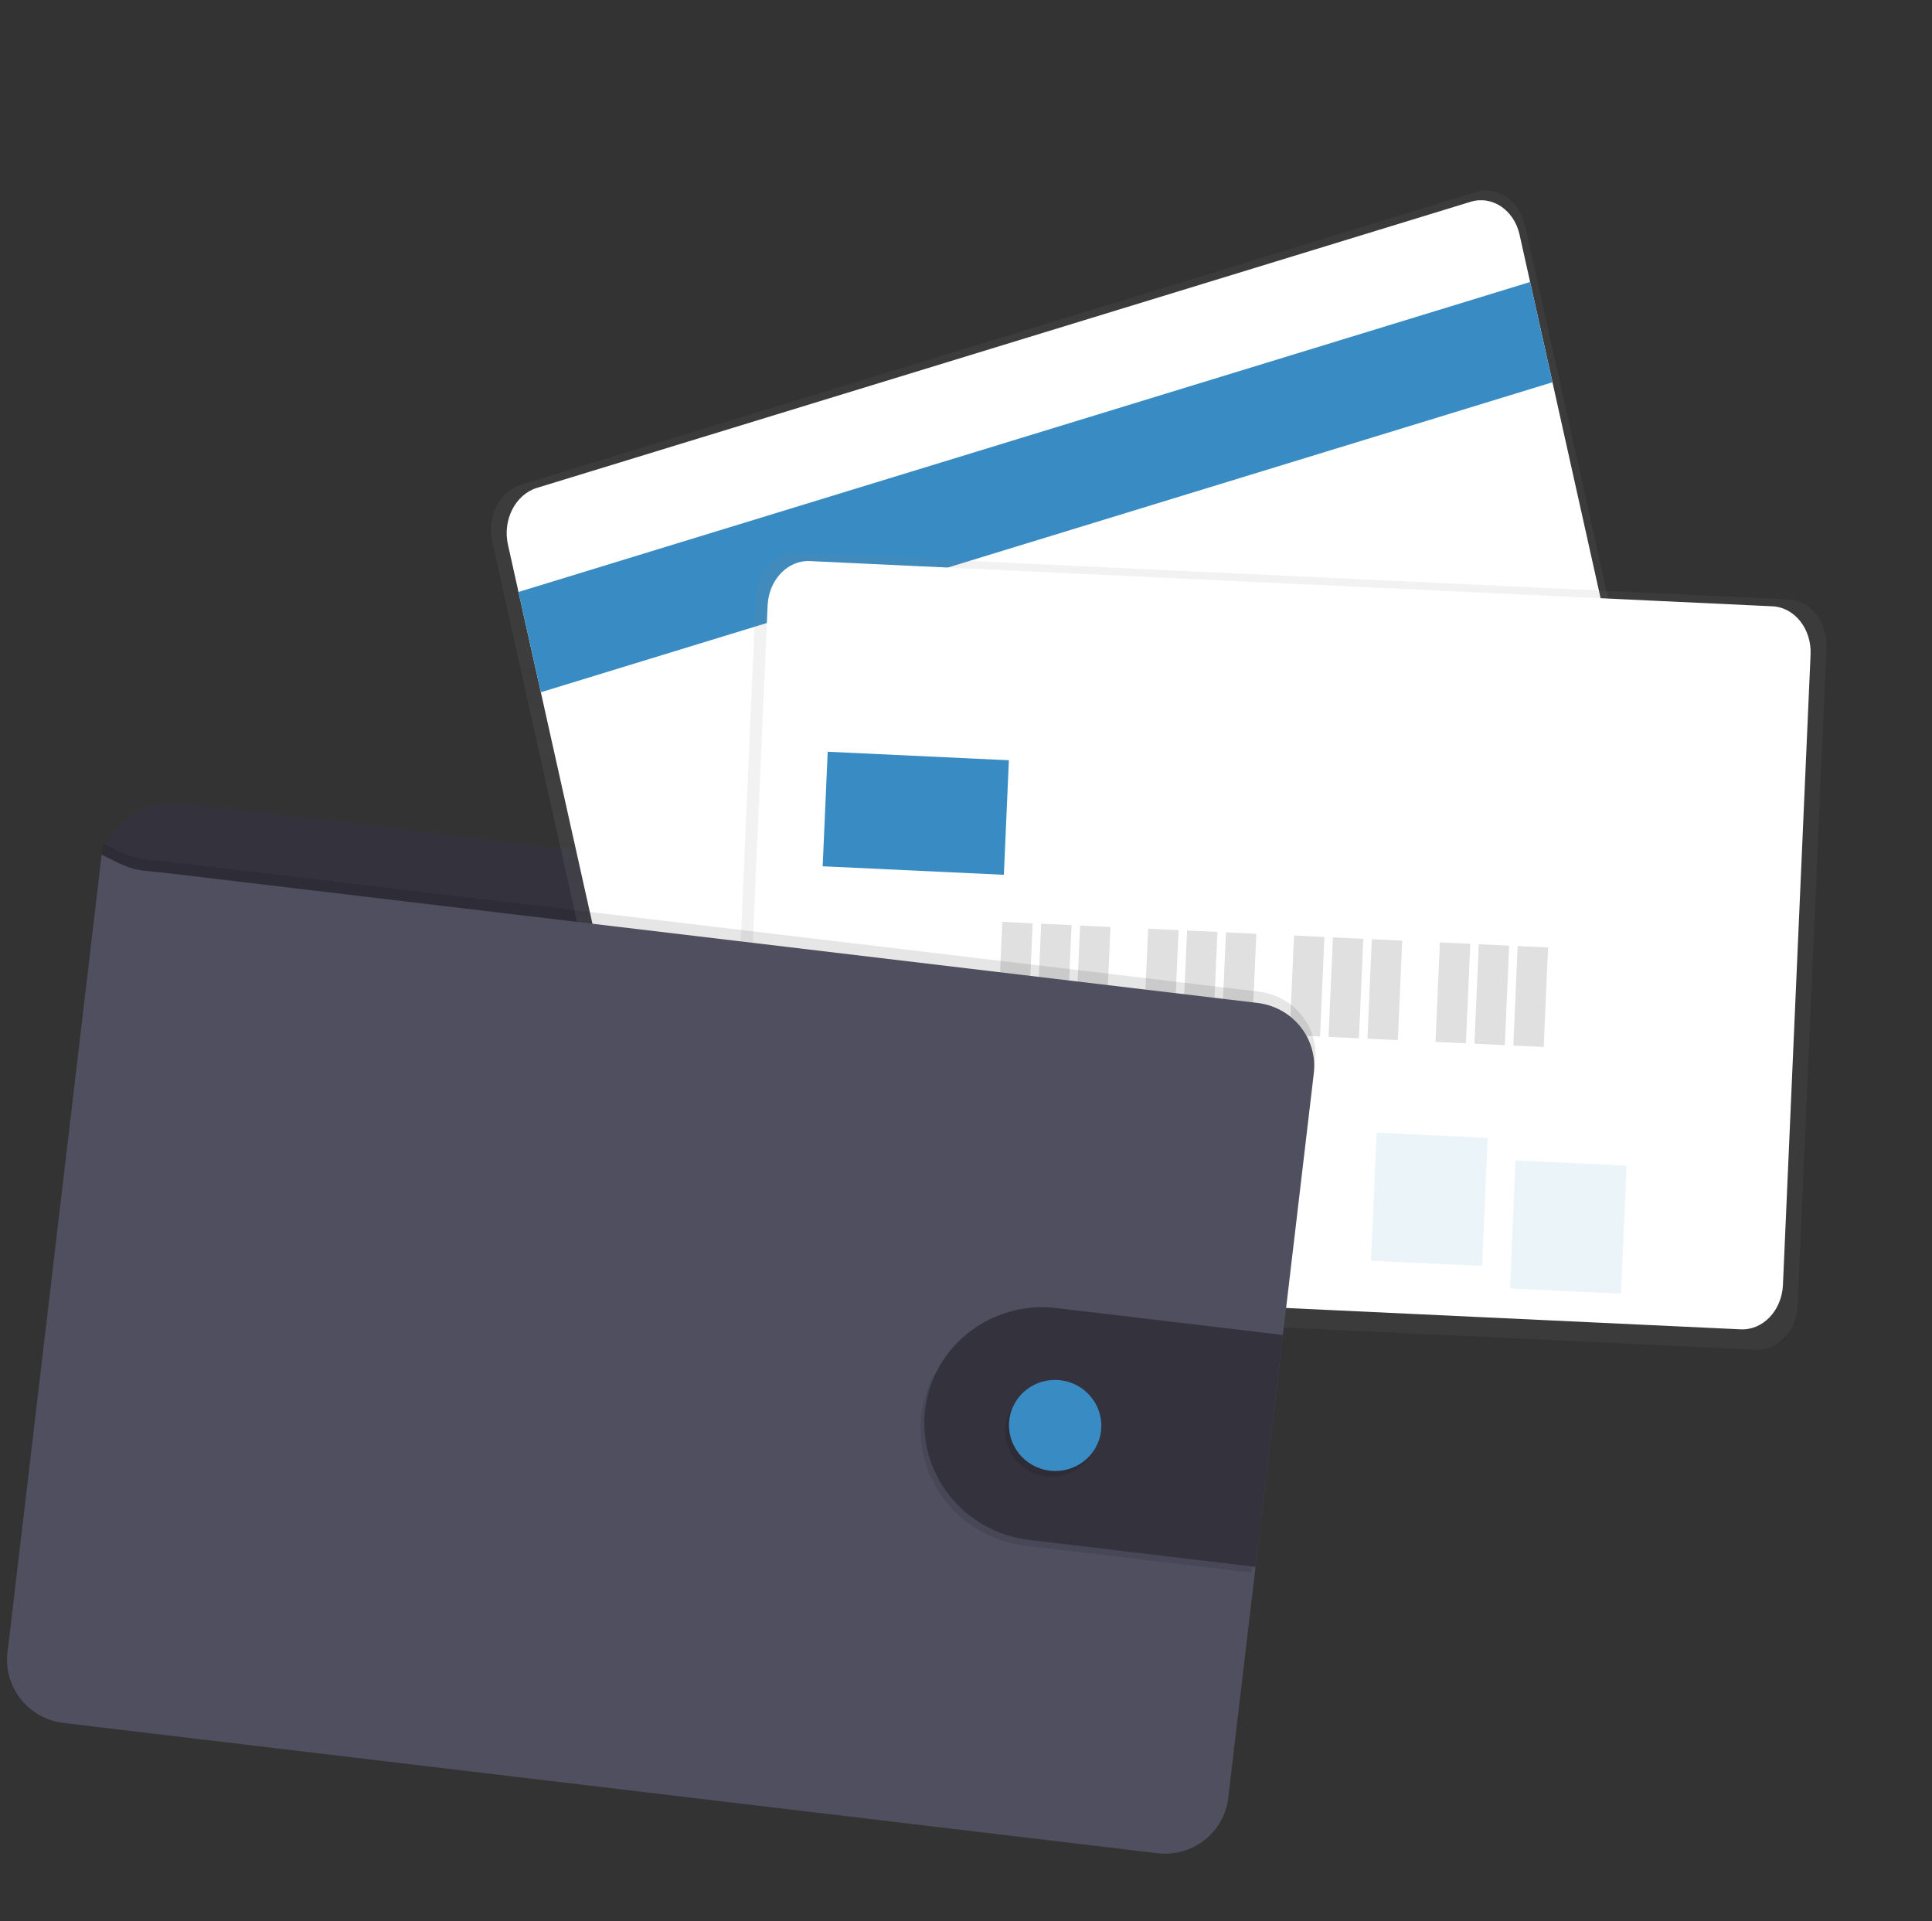 <svg width="913" height="908" viewBox="0 0 913 908" fill="none" xmlns="http://www.w3.org/2000/svg">
<rect x="0" y="0" width="913" height="908" fill="#333333" stroke="none"/>
<path d="M609.466 489.116L610.922 476.781C611.991 467.701 609.358 458.558 603.601 451.362C597.845 444.167 589.437 439.509 580.226 438.412L86.104 379.567C76.893 378.47 67.634 381.024 60.363 386.668C53.091 392.312 48.403 400.584 47.329 409.663L44.645 432.406L609.466 489.116Z" fill="#33323D"/>
<path d="M697.465 90.799L246.284 229.058C236.112 232.175 229.978 244.18 232.584 255.873L299.502 556.113C302.108 567.806 312.467 574.757 322.639 571.64L773.82 433.381C783.992 430.264 790.126 418.259 787.52 406.566L720.602 106.326C717.996 94.633 707.637 87.682 697.465 90.799Z" fill="url(#paint0_linear)"/>
<path d="M694.959 95.373L253.736 230.581C243.563 233.698 237.429 245.703 240.035 257.396L304.251 545.511C306.857 557.204 317.216 564.155 327.388 561.038L768.611 425.831C778.784 422.713 784.918 410.708 782.312 399.016L718.096 110.9C715.49 99.208 705.131 92.256 694.959 95.373Z" fill="white"/>
<path d="M723.084 133.278L245.023 279.773L255.586 327.164L733.647 180.669L723.084 133.278Z" fill="#398CC3"/>
<path d="M454.62 456.37L333.155 493.591L337.722 514.085L459.188 476.863L454.62 456.37Z" fill="#BDBDBD"/>
<path d="M536.062 394.468L325.447 459.009L330.015 479.502L540.629 414.962L536.062 394.468Z" fill="#E0E0E0"/>
<path d="M845.104 283.274L377.111 261.291C366.624 260.799 357.692 270.201 357.162 282.291L343.539 593.111C343.009 605.201 351.082 615.402 361.569 615.895L829.562 637.878C840.05 638.37 848.981 628.968 849.511 616.878L863.134 306.058C863.664 293.968 855.592 283.767 845.104 283.274Z" fill="url(#paint1_linear)"/>
<path d="M837.588 286.544L382.697 265.177C372.209 264.684 363.278 274.086 362.748 286.177L349.69 584.109C349.16 596.2 357.232 606.401 367.72 606.893L822.611 628.261C833.098 628.754 842.03 619.352 842.56 607.261L855.618 309.329C856.148 297.238 848.076 287.037 837.588 286.544Z" fill="white"/>
<path d="M488.006 436.353L473.645 435.678L471.584 482.698L485.945 483.372L488.006 436.353Z" fill="#E0E0E0"/>
<path d="M506.388 437.216L492.027 436.542L489.966 483.561L504.327 484.236L506.388 437.216Z" fill="#E0E0E0"/>
<path d="M524.77 438.08L510.409 437.405L508.348 484.425L522.709 485.099L524.77 438.08Z" fill="#E0E0E0"/>
<path d="M556.939 439.591L542.578 438.917L540.517 485.936L554.878 486.61L556.939 439.591Z" fill="#E0E0E0"/>
<path d="M575.321 440.454L560.96 439.78L558.899 486.799L573.26 487.474L575.321 440.454Z" fill="#E0E0E0"/>
<path d="M593.703 441.318L579.342 440.643L577.281 487.663L591.642 488.337L593.703 441.318Z" fill="#E0E0E0"/>
<path d="M625.872 442.829L611.51 442.154L609.45 489.174L623.811 489.848L625.872 442.829Z" fill="#E0E0E0"/>
<path d="M644.254 443.693L629.893 443.018L627.832 490.037L642.193 490.712L644.254 443.693Z" fill="#E0E0E0"/>
<path d="M662.635 444.556L648.274 443.881L646.214 490.901L660.575 491.575L662.635 444.556Z" fill="#E0E0E0"/>
<path d="M694.804 446.067L680.443 445.392L678.383 492.412L692.744 493.086L694.804 446.067Z" fill="#E0E0E0"/>
<path d="M713.186 446.931L698.825 446.256L696.765 493.275L711.126 493.95L713.186 446.931Z" fill="#E0E0E0"/>
<path d="M731.569 447.794L717.208 447.119L715.147 494.139L729.508 494.813L731.569 447.794Z" fill="#E0E0E0"/>
<path d="M476.767 359.305L391.141 355.283L388.769 409.416L474.395 413.438L476.767 359.305Z" fill="#398CC3"/>
<path opacity="0.1" d="M768.677 550.907L716.197 548.442L713.545 608.943L766.025 611.409L768.677 550.907Z" fill="#398CC3"/>
<path opacity="0.1" d="M703.025 537.793L650.545 535.328L647.893 595.829L700.373 598.294L703.025 537.793Z" fill="#398CC3"/>
<path opacity="0.1" d="M621.493 501.818L581.059 844.447C580.6 848.338 579.367 852.099 577.432 855.514C575.497 858.929 572.897 861.931 569.781 864.35C566.665 866.768 563.094 868.556 559.271 869.61C555.448 870.664 551.449 870.963 547.502 870.492L30.703 808.947C22.735 807.995 15.462 803.963 10.484 797.736C5.506 791.51 3.231 783.599 4.158 775.744L48.668 398.574C62.837 405.76 62.837 405.76 78.123 407.117L594.922 468.662C602.884 469.61 610.154 473.634 615.135 479.85C620.117 486.066 622.403 493.966 621.493 501.818Z" fill="black"/>
<path d="M620.861 507.171L580.428 849.8C579.498 857.658 575.44 864.815 569.147 869.7C562.854 874.584 554.841 876.794 546.87 875.845L30.071 814.3C22.103 813.348 14.831 809.316 9.853 803.089C4.875 796.863 2.599 788.952 3.526 781.097L48.037 403.917C62.208 411.093 62.208 411.093 77.492 412.46L594.292 474.005C602.256 474.954 609.526 478.979 614.508 485.197C619.489 491.415 621.774 499.318 620.861 507.171Z" fill="#504F60"/>
<path opacity="0.1" d="M604.442 633.669L591.511 743.241L483.719 730.404C469.132 728.471 455.879 720.953 446.827 709.477C437.776 698.002 433.654 683.492 435.354 669.089C437.053 654.685 444.438 641.546 455.91 632.515C467.381 623.483 482.017 619.287 496.649 620.832L604.442 633.669Z" fill="black"/>
<path d="M606.257 630.925L593.324 740.517L485.532 727.68C470.945 725.746 457.692 718.228 448.64 706.753C439.589 695.277 435.467 680.768 437.167 666.364C438.866 651.96 446.251 638.821 457.723 629.79C469.194 620.759 483.83 616.562 498.462 618.108L606.257 630.925Z" fill="#33323D"/>
<path opacity="0.1" d="M494.301 697.776C506.269 699.202 517.099 690.793 518.491 678.995C519.884 667.197 511.311 656.477 499.343 655.052C487.375 653.627 476.545 662.036 475.153 673.834C473.76 685.632 482.333 696.351 494.301 697.776Z" fill="black"/>
<path d="M496.114 695.051C508.082 696.477 518.912 688.068 520.304 676.27C521.697 664.472 513.124 653.752 501.156 652.327C489.189 650.902 478.358 659.311 476.966 671.109C475.574 682.907 484.147 693.626 496.114 695.051Z" fill="#398CC3"/>
<defs>
<linearGradient id="paint0_linear" x1="500.013" y1="581.895" x2="526.094" y2="80.855" gradientUnits="userSpaceOnUse">
<stop stop-color="#808080" stop-opacity="0.25"/>
<stop offset="0.535" stop-color="#808080" stop-opacity="0.12"/>
<stop offset="1" stop-color="#808080" stop-opacity="0.1"/>
</linearGradient>
<linearGradient id="paint1_linear" x1="267743" y1="254190" x2="275161" y2="96258.6" gradientUnits="userSpaceOnUse">
<stop stop-color="#808080" stop-opacity="0.25"/>
<stop offset="0.535" stop-color="#808080" stop-opacity="0.12"/>
<stop offset="1" stop-color="#808080" stop-opacity="0.1"/>
</linearGradient>
</defs>
</svg>
